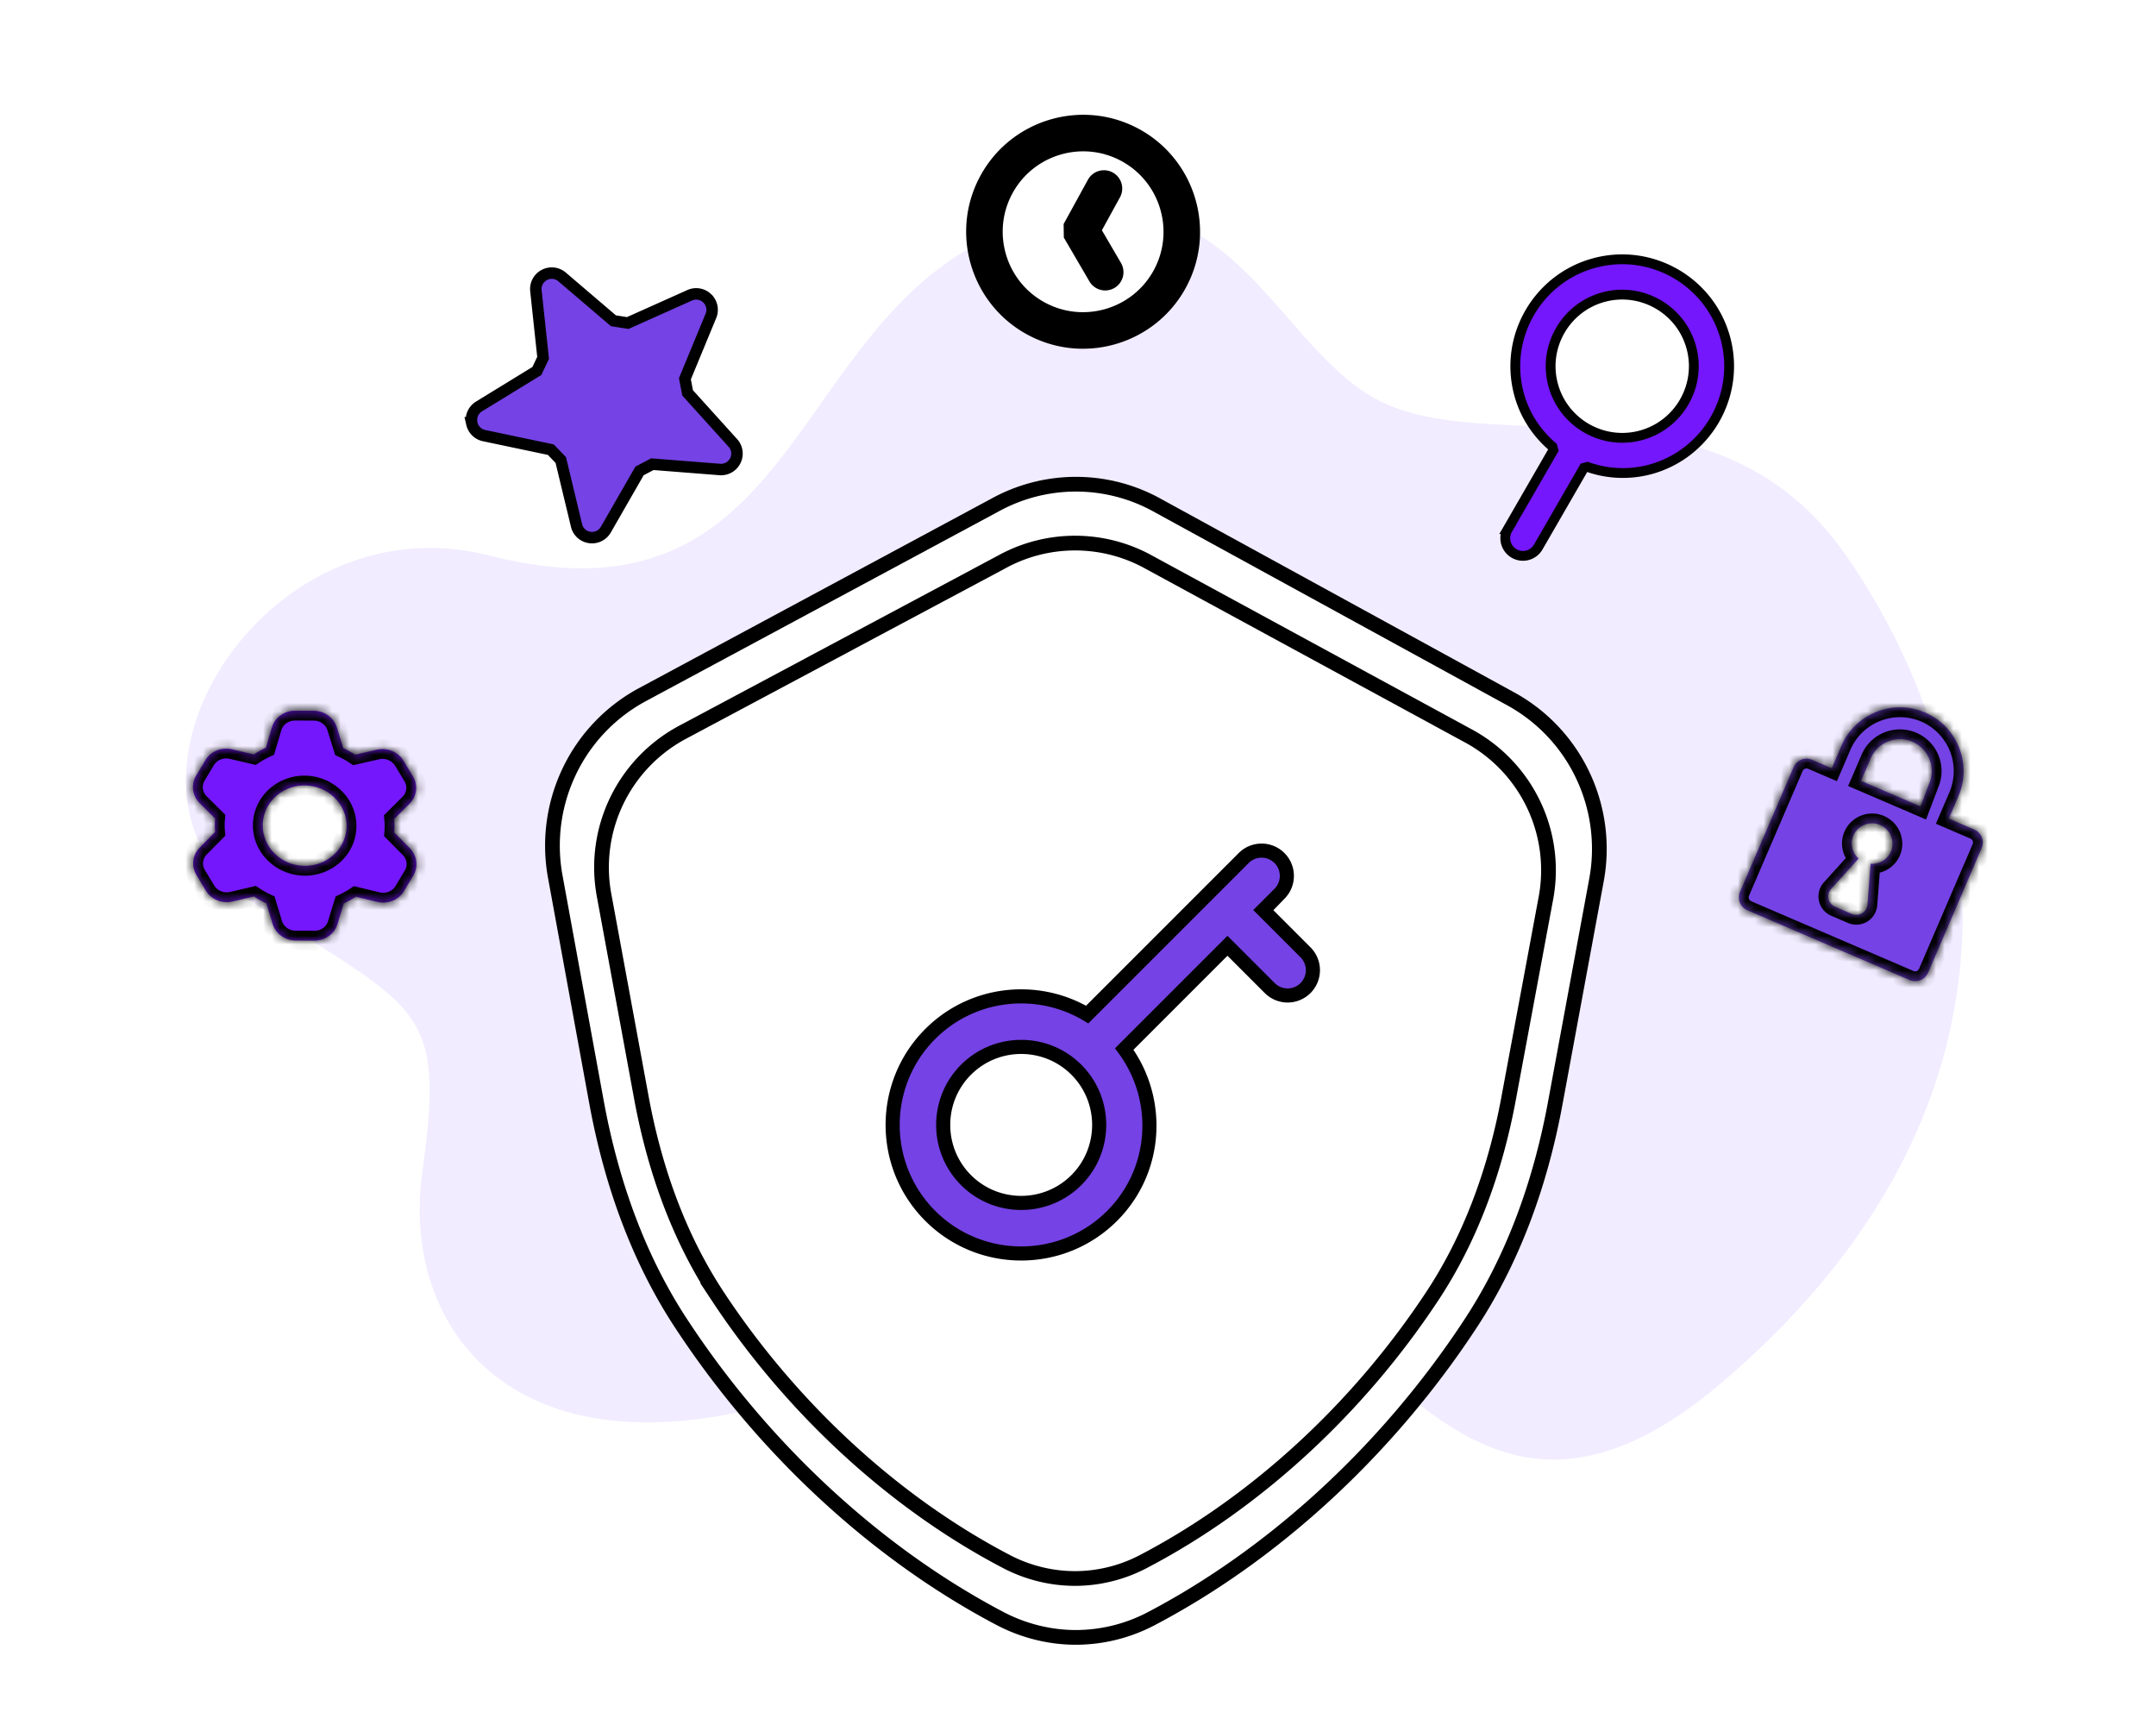 <svg xmlns="http://www.w3.org/2000/svg" width="250" height="200" fill="none"><path fill="#fff" d="M0 0h250v200H0z"/><path fill="#E7DFFF" d="M56.685 64.4c36.793 9.381 34.402-28.217 60.573-37.89 26.172-9.671 30.118 14.729 43.809 20.483 13.691 5.754 38.278-3.537 52.872 17.236 14.594 20.773 26.516 61.25-14.183 95.985-35.814 30.565-43.988-26.944-77.377-19.913-33.73 7.103 10.642 6.281-25.034 19.913-35.677 13.632-51.158-4.777-48.361-24.465 2.797-19.688-.806-18.535-19.913-31.292C9.964 91.7 30.298 57.671 56.685 64.399Z" opacity=".6"/><path fill="#7542E5" stroke="#000" stroke-width="1.991" d="M147.381 76.025 125.246 98.16c-6.973-4.167-16.161-3.257-22.162 2.744-7.08 7.081-7.08 18.6 0 25.68 7.081 7.081 18.6 7.081 25.681 0 6.429-6.429 6.941-16.461 1.71-23.555l14.576-14.576 5.971 5.97a3.571 3.571 0 0 0 5.049-5.048l-5.971-5.971 2.33-2.33a3.57 3.57 0 0 0-5.049-5.049Zm-23.665 45.51c-4.296 4.296-11.287 4.296-15.583 0-4.295-4.295-4.295-11.286 0-15.582 4.296-4.296 11.287-4.296 15.583 0 4.295 4.296 4.295 11.287 0 15.582Z"/><path fill="#fff" stroke="#000" stroke-width="1.707" d="M78.973 153.436c-4.701-7.155-8.01-15.811-9.824-25.752l-4.76-26.026v-.001a19.96 19.96 0 0 1 1.605-12.183 19.8 19.8 0 0 1 8.424-8.897l41.076-22.084.002-.002a19.444 19.444 0 0 1 18.487-.027l.002.002 41.073 22.495.006.003a19.745 19.745 0 0 1 8.46 8.906 19.893 19.893 0 0 1 1.587 12.217v.002l-4.746 25.674v.002c-1.808 9.879-5.123 18.495-9.804 25.63v.001c-9.547 14.573-22.716 26.745-37.079 34.283h-.001a18.844 18.844 0 0 1-8.733 2.163c-2.996 0-6.01-.744-8.717-2.15-14.336-7.518-27.505-19.682-37.058-34.256Z"/><path fill="#fff" stroke="#000" stroke-width="1.707" d="M83.244 150.317v-.001c-4.251-6.421-7.245-14.193-8.886-23.122l-4.312-23.402a17.734 17.734 0 0 1 1.446-10.9 17.777 17.777 0 0 1 7.595-7.96h.001l37.21-19.858.002-.001a17.647 17.647 0 0 1 16.675-.025l.002.002 37.207 20.227.006.002a17.73 17.73 0 0 1 7.628 7.97 17.69 17.69 0 0 1 1.431 10.929l-.001.002-4.299 23.086v.001c-1.636 8.872-4.635 16.608-8.868 23.013h-.001c-8.64 13.093-20.56 24.027-33.558 30.798a17.103 17.103 0 0 1-7.877 1.937 17.24 17.24 0 0 1-7.862-1.925c-12.973-6.753-24.893-17.681-33.54-30.773Z"/><path fill="#7542E5" stroke="#000" stroke-width="1.635" d="m144.245 99.45-18.178 18.178c-5.726-3.423-13.271-2.675-18.199 2.253-5.814 5.814-5.814 15.273 0 21.088 5.815 5.815 15.274 5.815 21.089 0 5.28-5.28 5.7-13.518 1.405-19.344l11.969-11.969 4.904 4.903a2.933 2.933 0 0 0 4.146 0 2.933 2.933 0 0 0 0-4.146l-4.904-4.903 1.914-1.914a2.932 2.932 0 0 0-4.146-4.146Zm-19.434 37.373c-3.528 3.528-9.269 3.528-12.796 0-3.528-3.528-3.528-9.269 0-12.796 3.527-3.528 9.268-3.528 12.796 0 3.527 3.527 3.527 9.268 0 12.796Z"/><path fill="#7542E5" stroke="#000" stroke-width="1.331" d="m64.009 52.281-.142-.147-.2-.043-7.534-1.585h-.002a1.834 1.834 0 0 1-1.436-1.492l-.001-.005a1.83 1.83 0 0 1 .85-1.883l.002-.001 6.54-4.01.17-.104.084-.179.555-1.171.08-.17-.02-.186-.813-7.593v-.001c-.08-.76.302-1.475.974-1.83a1.838 1.838 0 0 1 2.023.197l.037.03 5.81 4.96.143.121.185.03 1.28.202.196.03.18-.08 7.002-3.135a1.83 1.83 0 0 1 2.038.36v.001c.55.532.713 1.328.422 2.03l-2.937 7.103-.077.184.038.196.243 1.258.035.183.124.138 5.122 5.667a1.83 1.83 0 0 1 .285 2.05 1.846 1.846 0 0 1-1.799 1.028l-7.637-.6-.192-.014-.17.09-1.138.6-.17.09-.097.167-3.812 6.639-.001.001a1.843 1.843 0 0 1-1.865.908h-.004a1.83 1.83 0 0 1-1.528-1.39v-.002l-1.784-7.409-.042-.175-.125-.13-.892-.928Z"/><circle cx="35.132" cy="96.39" r="6.788" fill="#fff"/><mask id="a" fill="#fff"><path fill-rule="evenodd" d="m36.47 109.054-2.186-.006a2.886 2.886 0 0 1-1.67-.544 2.7 2.7 0 0 1-1.005-1.393l-.716-2.369a10.842 10.842 0 0 1-1.443-.809l-2.5.59c-.584.135-1.2.086-1.754-.141a2.78 2.78 0 0 1-1.325-1.12l-1.099-1.821a2.599 2.599 0 0 1-.354-1.646c.068-.57.326-1.102.734-1.52l1.798-1.82a8.513 8.513 0 0 1 0-1.555l-1.794-1.781a2.65 2.65 0 0 1-.76-1.528 2.575 2.575 0 0 1 .343-1.656l1.087-1.812c.3-.496.757-.885 1.306-1.11a2.896 2.896 0 0 1 1.744-.14l2.557.596c.451-.299.92-.557 1.4-.777l.7-2.365a2.657 2.657 0 0 1 .996-1.388 2.855 2.855 0 0 1 1.668-.535l2.186.006c1.22.004 2.319.791 2.67 1.916l.75 2.406c.465.217.923.475 1.365.769l2.554-.582a2.92 2.92 0 0 1 1.742.154c.55.228 1.011.619 1.315 1.114l1.1 1.819a2.588 2.588 0 0 1-.397 3.181l-1.78 1.772c.05.518.054 1.039.009 1.556l1.81 1.83c.411.42.672.954.744 1.524a2.577 2.577 0 0 1-.344 1.643l-1.087 1.813c-.3.499-.763.89-1.317 1.114a2.894 2.894 0 0 1-1.755.129l-2.503-.604a10.48 10.48 0 0 1-1.398.786l-.735 2.403c-.17.549-.52 1.03-.999 1.373a2.86 2.86 0 0 1-1.657.528Zm-6.003-13.34c.008 2.572 2.196 4.669 4.876 4.676 2.681.008 4.855-2.077 4.847-4.647-.009-2.57-2.196-4.668-4.877-4.676-2.68-.008-4.855 2.077-4.846 4.648Z" clip-rule="evenodd"/></mask><path fill="#7417FC" fill-rule="evenodd" d="m36.47 109.054-2.186-.006a2.886 2.886 0 0 1-1.67-.544 2.7 2.7 0 0 1-1.005-1.393l-.716-2.369a10.842 10.842 0 0 1-1.443-.809l-2.5.59c-.584.135-1.2.086-1.754-.141a2.78 2.78 0 0 1-1.325-1.12l-1.099-1.821a2.599 2.599 0 0 1-.354-1.646c.068-.57.326-1.102.734-1.52l1.798-1.82a8.513 8.513 0 0 1 0-1.555l-1.794-1.781a2.65 2.65 0 0 1-.76-1.528 2.575 2.575 0 0 1 .343-1.656l1.087-1.812c.3-.496.757-.885 1.306-1.11a2.896 2.896 0 0 1 1.744-.14l2.557.596c.451-.299.92-.557 1.4-.777l.7-2.365a2.657 2.657 0 0 1 .996-1.388 2.855 2.855 0 0 1 1.668-.535l2.186.006c1.22.004 2.319.791 2.67 1.916l.75 2.406c.465.217.923.475 1.365.769l2.554-.582a2.92 2.92 0 0 1 1.742.154c.55.228 1.011.619 1.315 1.114l1.1 1.819a2.588 2.588 0 0 1-.397 3.181l-1.78 1.772c.05.518.054 1.039.009 1.556l1.81 1.83c.411.42.672.954.744 1.524a2.577 2.577 0 0 1-.344 1.643l-1.087 1.813c-.3.499-.763.89-1.317 1.114a2.894 2.894 0 0 1-1.755.129l-2.503-.604a10.48 10.48 0 0 1-1.398.786l-.735 2.403c-.17.549-.52 1.03-.999 1.373a2.86 2.86 0 0 1-1.657.528Zm-6.003-13.34c.008 2.572 2.196 4.669 4.876 4.676 2.681.008 4.855-2.077 4.847-4.647-.009-2.57-2.196-4.668-4.877-4.676-2.68-.008-4.855 2.077-4.846 4.648Z" clip-rule="evenodd"/><path fill="#000" d="M34.284 109.048v1.137h.004l-.004-1.137Zm2.186.006.003 1.137h.005l-.008-1.137Zm-3.857-.55-.664.92.664-.92Zm-1.004-1.393-1.09.323.001.004 1.089-.327Zm-.716-2.369 1.09-.323-.15-.492-.466-.216-.474 1.031Zm-1.443-.809.628-.945-.414-.276-.482.114.268 1.107Zm-2.5.59.265 1.108.004-.001-.268-1.107Zm-1.754-.141-.427 1.052.427-1.052Zm-1.325-1.12-.974.583.003.004.97-.587Zm-1.099-1.821-.976.579.002.004.974-.583Zm-.354-1.646 1.13.142-1.13-.142Zm.734-1.52-.813-.8-.003.003.816.798Zm1.798-1.82.813.802.37-.374-.05-.525-1.133.098Zm0-1.555 1.133.11.049-.534-.383-.38-.8.804Zm-1.794-1.781-.802.802.002.002.8-.804Zm-.76-1.528-1.13.14 1.13-.14Zm.343-1.656-.978-.589-.001.003.979.586Zm1.087-1.812-.976-.593-.002.004.978.589Zm1.306-1.11.438 1.053-.438-1.053Zm1.744-.14.252-1.108-.004-.001-.248 1.108Zm2.557.596-.253 1.107.477.111.408-.269-.632-.95Zm1.4-.777.48 1.034.466-.213.145-.492-1.091-.33Zm.7-2.365-1.09-.333-.002.004 1.092.329Zm.996-1.388.67.923-.67-.923Zm1.668-.535-.003-1.137h-.005l.008 1.137Zm2.186.006.004 1.138-.004-1.138Zm2.67 1.916 1.087-.333-1.087.333Zm.75 2.406-1.086.333.15.483.46.214.477-1.03Zm1.365.769-.627.945.41.273.477-.11-.26-1.108Zm2.554-.582-.252-1.11-.008.001.26 1.11Zm1.742.154-.43 1.05.43-1.05Zm1.315 1.114.974-.583-.004-.007-.97.59Zm1.1 1.819-.974.583.973-.583Zm-.397 3.181.806.809-.806-.809Zm-1.78 1.772-.806-.808-.38.378.053.535 1.133-.105Zm.009 1.556-1.134-.105-.046.526.372.376.808-.797Zm1.81 1.83.81-.793-.003-.003-.807.797Zm.744 1.524 1.13-.136-1.13.136Zm-.344 1.643.978.589.002-.004-.98-.585Zm-1.087 1.813.976.591.002-.002-.978-.589Zm-1.317 1.114.433 1.054-.433-1.054Zm-1.755.129-.26 1.106h.001l.26-1.106Zm-2.503-.604.261-1.105-.484-.117-.413.275.636.947Zm-1.398.786-.486-1.031-.456.212-.147.481 1.089.338Zm-.735 2.403 1.087.342.001-.004-1.088-.338Zm-.999 1.373-.666-.926.666.926Zm-2.784-8.136.004 1.138-.004-1.138Zm-4.876-4.675-1.139-.003 1.139.003Zm9.723.028 1.138.003-1.138-.003Zm-5.902 14.442 2.185.006-.007-2.274-2.186-.007.008 2.275Zm-2.339-.761a4.028 4.028 0 0 0 2.335.761v-2.275a1.741 1.741 0 0 1-1.006-.325l-1.329 1.839Zm-1.429-1.986a3.85 3.85 0 0 0 1.429 1.986l1.329-1.839a1.556 1.556 0 0 1-.581-.8l-2.177.653Zm-.717-2.374.716 2.37 2.18-.646-.717-2.369-2.179.645Zm-.98-.186c.507.338 1.04.637 1.595.895l.95-2.062c-.45-.209-.881-.45-1.29-.723l-1.256 1.89Zm-1.604.752 2.499-.59-.536-2.214-2.5.59.537 2.214Zm-2.45-.196a4.05 4.05 0 0 0 2.446.197l-.529-2.216a1.77 1.77 0 0 1-1.064-.085l-.853 2.104Zm-1.87-1.585a3.934 3.934 0 0 0 1.87 1.585l.853-2.104a1.633 1.633 0 0 1-.78-.656l-1.942 1.175Zm-1.1-1.825 1.098 1.821 1.948-1.166-1.099-1.821-1.948 1.166Zm-.512-2.37a3.738 3.738 0 0 0 .509 2.366l1.952-1.158a1.457 1.457 0 0 1-.2-.924l-2.26-.285Zm1.05-2.176a3.745 3.745 0 0 0-1.05 2.175l2.261.284c.038-.317.182-.62.42-.863l-1.632-1.596Zm1.8-1.824-1.798 1.82 1.626 1.603 1.798-1.82-1.626-1.603Zm-.322-.864a9.65 9.65 0 0 0 .001 1.764l2.268-.196a7.376 7.376 0 0 1-.001-1.348l-2.268-.22Zm-1.459-.867 1.793 1.781 1.6-1.608-1.793-1.781-1.6 1.608Zm-1.09-2.192a3.795 3.795 0 0 0 1.088 2.19l1.605-1.604a1.505 1.505 0 0 1-.435-.867l-2.257.281Zm.494-2.382a3.709 3.709 0 0 0-.493 2.382l2.257-.281a1.442 1.442 0 0 1 .194-.929L21.76 89.35Zm1.088-1.815-1.087 1.812 1.955 1.178 1.087-1.813-1.955-1.177Zm1.847-1.574a3.86 3.86 0 0 0-1.845 1.57l1.951 1.185c.171-.283.438-.514.769-.65l-.875-2.105Zm2.43-.196a4.033 4.033 0 0 0-2.43.196l.875 2.106a1.759 1.759 0 0 1 1.057-.085l.497-2.217Zm2.56.597-2.557-.596-.505 2.215 2.557.596.505-2.215Zm.668-.704a11.51 11.51 0 0 0-1.552.862l1.264 1.9a9.25 9.25 0 0 1 1.247-.693l-.959-2.069Zm.088-1.66-.7 2.366 2.183.658.701-2.365-2.184-.658Zm1.418-1.982a3.786 3.786 0 0 0-1.416 1.979l2.18.666a1.53 1.53 0 0 1 .577-.798l-1.34-1.847Zm2.33-.748c-.837 0-1.654.26-2.33.748l1.34 1.847c.285-.206.638-.32 1.006-.32l-.016-2.275Zm2.19.006-2.185-.006.007 2.274 2.186.007-.008-2.275Zm3.76 2.72c-.507-1.625-2.066-2.715-3.76-2.72l.008 2.275c.747.002 1.385.487 1.58 1.11l2.172-.665Zm.751 2.407-.75-2.407-2.174.665.75 2.407 2.174-.665Zm.905.155c-.49-.325-.997-.61-1.514-.852l-.955 2.059c.412.192.82.421 1.215.684l1.254-1.89Zm1.667-.745-2.553.582.519 2.218 2.553-.582-.519-2.218Zm2.433.213a4.06 4.06 0 0 0-2.425-.214l.503 2.221a1.779 1.779 0 0 1 1.06.093l.862-2.1Zm1.854 1.574a3.943 3.943 0 0 0-1.854-1.574l-.862 2.1c.333.138.603.37.777.654l1.939-1.18Zm1.103 1.826-1.099-1.82-1.947 1.167 1.099 1.82 1.947-1.167Zm-.564 4.573a3.723 3.723 0 0 0 .564-4.574l-1.947 1.168c.344.568.26 1.303-.23 1.79l1.613 1.616Zm-1.78 1.772 1.78-1.772-1.612-1.617-1.78 1.772 1.612 1.617Zm.337.852a9.587 9.587 0 0 0-.01-1.765l-2.266.209c.044.448.046.899.008 1.347l2.268.21Zm1.483.929-1.81-1.83-1.615 1.593 1.81 1.83 1.615-1.593Zm1.066 2.184a3.795 3.795 0 0 0-1.063-2.181l-1.62 1.588c.239.243.385.547.425.864l2.258-.271Zm-.493 2.364a3.71 3.71 0 0 0 .493-2.364l-2.258.271c.04.317-.027.64-.195.923l1.96 1.17Zm-1.09 1.817 1.088-1.813-1.955-1.178-1.087 1.813 1.955 1.178Zm-1.86 1.579a3.855 3.855 0 0 0 1.86-1.577l-1.953-1.182c-.171.284-.44.516-.774.65l.866 2.109Zm-2.448.181a4.02 4.02 0 0 0 2.447-.181l-.866-2.109a1.755 1.755 0 0 1-1.063.078l-.518 2.212Zm-2.505-.604 2.503.604.522-2.211-2.503-.604-.522 2.211Zm-.651.712a11.61 11.61 0 0 0 1.549-.871l-1.273-1.894a9.368 9.368 0 0 1-1.248.702l.972 2.063Zm-.133 1.709.736-2.402-2.178-.677-.735 2.402 2.177.677Zm-1.42 1.961a3.788 3.788 0 0 0 1.42-1.957l-2.176-.684a1.532 1.532 0 0 1-.577.789l1.333 1.852Zm-2.316.739a3.993 3.993 0 0 0 2.316-.739l-1.333-1.852a1.726 1.726 0 0 1-1 .317l.017 2.274ZM35.34 99.253c-2.097-.006-3.729-1.636-3.735-3.535l-2.277-.006c.01 3.242 2.754 5.807 6.019 5.816l-.007-2.275Zm3.711-3.513c.006 1.898-1.615 3.52-3.711 3.513l.007 2.275c3.265.009 5.992-2.54 5.981-5.782l-2.277-.006Zm-3.734-3.536c2.096.006 3.728 1.637 3.734 3.536l2.277.006c-.01-3.242-2.754-5.807-6.019-5.816l.008 2.274Zm-3.712 3.514c-.006-1.899 1.615-3.52 3.712-3.514l-.008-2.274c-3.265-.01-5.991 2.54-5.98 5.782l2.276.006Z" mask="url(#a)"/><ellipse cx="125.5" cy="27" fill="#fff" rx="9.5" ry="10"/><mask id="b" width="38.018" height="38.018" x="106.415" y="7.284" fill="#000" maskUnits="userSpaceOnUse"><path fill="#fff" d="M106.415 7.284h38.018v38.018h-38.018z"/><path fill-rule="evenodd" d="M114.699 20.893c-3.296 6.006-1.091 13.575 4.915 16.872 6.006 3.296 13.575 1.091 16.872-4.915 3.296-6.006 1.091-13.575-4.915-16.872-6.006-3.296-13.575-1.091-16.872 4.915Zm1.72.944c2.776-5.058 9.15-6.914 14.208-4.139 5.058 2.776 6.915 9.15 4.139 14.208s-9.15 6.915-14.208 4.139-6.915-9.15-4.139-14.208Zm10.888 10.216a.978.978 0 0 0 1.341.35.98.98 0 0 0 .353-1.342l-2.538-4.346 2.407-4.386a.982.982 0 0 0-1.72-.943l-2.675 4.873.013.968 2.819 4.826Z" clip-rule="evenodd"/></mask><path fill="#7542E5" fill-rule="evenodd" d="M114.699 20.893c-3.296 6.006-1.091 13.575 4.915 16.872 6.006 3.296 13.575 1.091 16.872-4.915 3.296-6.006 1.091-13.575-4.915-16.872-6.006-3.296-13.575-1.091-16.872 4.915Zm1.72.944c2.776-5.058 9.15-6.914 14.208-4.139 5.058 2.776 6.915 9.15 4.139 14.208s-9.15 6.915-14.208 4.139-6.915-9.15-4.139-14.208Zm10.888 10.216a.978.978 0 0 0 1.341.35.98.98 0 0 0 .353-1.342l-2.538-4.346 2.407-4.386a.982.982 0 0 0-1.72-.943l-2.675 4.873.013.968 2.819 4.826Z" clip-rule="evenodd"/><path fill="#000" d="m127.307 32.053.982-.574-.982.574Zm1.341.35-.571-.984-.005.003.576.981Zm.353-1.342.984-.571-.001-.002-.983.573Zm-2.538-4.346-.998-.547-.31.565.325.556.983-.574Zm.687-5.33-.998-.547.998.548Zm-2.675 4.874-.997-.548-.145.263.004.3 1.138-.015Zm.013.968-1.137.015.004.3.151.259.982-.574Zm-4.327 9.54c-5.455-2.994-7.458-9.871-4.464-15.326l-1.995-1.095c-3.599 6.557-1.193 14.818 5.364 18.416l1.095-1.995Zm15.327-4.464c-2.994 5.455-9.871 7.458-15.327 4.464l-1.095 1.995c6.558 3.6 14.818 1.193 18.417-5.364l-1.995-1.095Zm-4.465-15.327c5.456 2.994 7.459 9.871 4.465 15.327l1.995 1.095c3.599-6.558 1.192-14.818-5.365-18.417l-1.095 1.995Zm-15.326 4.465c2.994-5.456 9.871-7.459 15.326-4.465l1.095-1.995c-6.557-3.599-14.818-1.192-18.416 5.365l1.995 1.095Zm15.477-4.74c-5.608-3.078-12.674-1.02-15.752 4.589l1.995 1.095c2.473-4.507 8.156-6.163 12.662-3.689l1.095-1.995Zm4.589 15.753c3.078-5.61 1.02-12.675-4.589-15.753l-1.095 1.995c4.507 2.473 6.163 8.156 3.689 12.663l1.995 1.095Zm-15.753 4.588c5.609 3.079 12.675 1.02 15.753-4.588l-1.995-1.095c-2.473 4.507-8.156 6.162-12.663 3.688l-1.095 1.995Zm-4.588-15.752c-3.079 5.608-1.02 12.674 4.588 15.752l1.095-1.995c-4.507-2.473-6.162-8.155-3.688-12.662l-1.995-1.095Zm12.807 10.13a.16.16 0 0 1 .06.06l-1.965 1.147c.201.345.488.611.81.787l1.095-1.995Zm-.157.002a.16.16 0 0 1 .157-.003l-1.095 1.995a2.116 2.116 0 0 0 2.091-.03l-1.153-1.962Zm-.055.211a.158.158 0 0 1 .06-.214l1.143 1.968a2.118 2.118 0 0 0 .765-2.897l-1.968 1.143Zm-2.537-4.344 2.539 4.346 1.965-1.148-2.539-4.345-1.965 1.147Zm2.392-5.507-2.407 4.386 1.995 1.095 2.407-4.386-1.995-1.095Zm.062.213a.157.157 0 0 1-.062-.213l1.995 1.095a2.119 2.119 0 0 0-.838-2.877l-1.095 1.995Zm.213-.062a.156.156 0 0 1-.213.062L129.029 20a2.12 2.12 0 0 0-2.877.838l1.995 1.095Zm-2.674 4.873 2.674-4.873-1.995-1.095-2.674 4.873 1.995 1.095Zm.153.405-.013-.968-2.276.031.014.968 2.275-.03Zm2.663 4.268-2.818-4.826-1.965 1.148 2.818 4.826 1.965-1.148Z" mask="url(#b)"/><path fill="#fff" d="M214.755 93.622c-.696-.035-1.291.015-1.929.074-.191-.002-.355.042-.573.02-.271-.027-.409-.002-.658.022-.099.01-.243.225-.278.294-.106.21-.134.487-.159.716-.084.768.038 1.577.262 2.374.121.43.17.827.068 1.228-.138.544-.385 1.105-.983 1.457-.947.558-1.889 1.127-2.528 1.861-.398.456-.632 1.187-.432 1.788.334 1.001 1.805 1.738 2.969 2.442.743.45 1.623.747 2.468 1.092.635.26 1.289.486 1.93.736.42.164.817.334 1.267.44 1.103.26 3.059.488 3.499-.243.514-.855.99-1.745 1.384-2.64.036-.082.12-.006.133-.06.027-.115-.03-.267-.068-.387-.345-1.095-1.232-2.15-1.905-3.216-.241-.382-.06-.207.306-.325.473-.151.899-.35 1.346-.525.58-.229 1.265-.527 1.977-.619.345-.044.46-.066.648-.303.302-.382.563-.866.531-1.34-.073-1.073-1.248-2.31-2.579-3.136-1.339-.831-2.793-1.384-4.473-1.569a38.581 38.581 0 0 0-2.223-.18Z"/><mask id="c" fill="#fff"><path fill-rule="evenodd" d="M221.763 86.004a3.697 3.697 0 0 0-4.851 1.934l-1.116 2.595 6.898 2.966 1.003-2.644a3.697 3.697 0 0 0-1.934-4.85Zm4.21 8.904 1.116-2.595c1.608-3.74-.127-8.092-3.868-9.7-3.741-1.609-8.093.125-9.701 3.867l-1.116 2.595-2.281-.98a1.63 1.63 0 0 0-1.786.33c-.154.15-.277.328-.362.525l-6.209 14.443a1.632 1.632 0 0 0 .857 2.147l18.803 8.085a1.635 1.635 0 0 0 2.148-.857l6.209-14.442a1.633 1.633 0 0 0-.856-2.148l-2.954-1.27Zm-9.067 5.232a2.353 2.353 0 0 0 2.354-1.412 2.358 2.358 0 0 0-3.041-3.104 2.358 2.358 0 0 0-1.297 1.24 2.355 2.355 0 0 0 .595 2.68l-3.184 3.52a1.295 1.295 0 0 0 .449 2.059l1.957.842a1.296 1.296 0 0 0 1.803-1.091l.364-4.734Z" clip-rule="evenodd"/></mask><path fill="#7542E5" fill-rule="evenodd" d="M221.763 86.004a3.697 3.697 0 0 0-4.851 1.934l-1.116 2.595 6.898 2.966 1.003-2.644a3.697 3.697 0 0 0-1.934-4.85Zm4.21 8.904 1.116-2.595c1.608-3.74-.127-8.092-3.868-9.7-3.741-1.609-8.093.125-9.701 3.867l-1.116 2.595-2.281-.98a1.63 1.63 0 0 0-1.786.33c-.154.15-.277.328-.362.525l-6.209 14.443a1.632 1.632 0 0 0 .857 2.147l18.803 8.085a1.635 1.635 0 0 0 2.148-.857l6.209-14.442a1.633 1.633 0 0 0-.856-2.148l-2.954-1.27Zm-9.067 5.232a2.353 2.353 0 0 0 2.354-1.412 2.358 2.358 0 0 0-3.041-3.104 2.358 2.358 0 0 0-1.297 1.24 2.355 2.355 0 0 0 .595 2.68l-3.184 3.52a1.295 1.295 0 0 0 .449 2.059l1.957.842a1.296 1.296 0 0 0 1.803-1.091l.364-4.734Z" clip-rule="evenodd"/><path fill="#000" d="m216.912 87.938-1.045-.45 1.045.45Zm-1.116 2.595-1.045-.45-.45 1.046 1.046.45.449-1.046Zm6.898 2.966-.449 1.045 1.092.47.421-1.112-1.064-.403Zm1.003-2.644-1.046-.45-.01.023-.009.024 1.065.403Zm2.276 4.053-1.045-.449-.45 1.045 1.046.45.449-1.046Zm1.116-2.595-1.046-.45 1.046.45Zm-14.685-3.238-.449 1.045 1.045.45.449-1.046-1.045-.45Zm-2.281-.98-.449 1.044.449-1.045Zm-.624-.134.015-1.138-.015 1.138Zm-.627.116.421 1.057-.421-1.057Zm-.535.348-.794-.816.794.816Zm-.362.525 1.046.45-1.046-.45Zm-6.209 14.443 1.045.449-1.045-.449Zm-.133.624 1.138.015-1.138-.015Zm.464 1.162.815-.794-.815.794Zm.526.361.449-1.045-.449 1.045Zm18.803 8.085.45-1.046-.45 1.046Zm.624.132.015-1.137-.015 1.137Zm.628-.116-.422-1.057.422 1.057Zm.896-.873-1.046-.449 1.046.449Zm6.209-14.442-1.045-.45 1.045.45Zm.133-.624 1.138.015-1.138-.015Zm-.116-.627 1.057-.422-1.057.422Zm-.347-.535-.816.794.816-.794Zm-.526-.362-.45 1.046h.001l.449-1.046Zm-12.021 3.962.089-1.134-1.136-.09-.088 1.137 1.135.087Zm2.354-1.412 1.046.45.003-.007.002-.006-1.051-.437Zm-4.338-1.865-1.04-.462-.003.006-.002.007 1.045.45Zm.595 2.68.844.764.765-.846-.847-.763-.762.845Zm-3.184 3.521-.844-.763.844.763Zm4.209 1.81 1.134.087-1.134-.087Zm1.415-16.486a2.559 2.559 0 0 1 3.356-1.338l.899-2.091a4.834 4.834 0 0 0-6.345 2.53l2.09.898Zm-1.115 2.594 1.115-2.594-2.09-.9-1.116 2.596 2.091.898Zm-1.495.597 6.898 2.965.899-2.09-6.898-2.966-.899 2.09Zm7.285-1.127-1.002 2.644 2.128.806 1.003-2.644-2.129-.806Zm-1.319-3.402a2.559 2.559 0 0 1 1.338 3.355l2.091.9a4.835 4.835 0 0 0-2.53-6.346l-.899 2.09Zm5.705 8.308 1.116-2.595-2.091-.9-1.115 2.596 2.09.899Zm1.116-2.595c1.857-4.319-.145-9.34-4.464-11.196l-.899 2.091a6.255 6.255 0 0 1 3.272 8.206l2.091.899Zm-4.464-11.196c-4.318-1.856-9.339.145-11.196 4.463l2.091.899a6.254 6.254 0 0 1 8.206-3.271l.899-2.09Zm-11.196 4.463-1.115 2.595 2.09.9 1.116-2.596-2.091-.899Zm-2.8 3.11 2.281.98.898-2.09-2.28-.981-.899 2.09Zm-.19-.041a.5.5 0 0 1 .19.04l.899-2.09a2.775 2.775 0 0 0-1.059-.226l-.03 2.276Zm-.191.035a.501.501 0 0 1 .191-.035l.03-2.276a2.777 2.777 0 0 0-1.064.197l.843 2.114Zm-.162.106a.494.494 0 0 1 .162-.106l-.843-2.114a2.774 2.774 0 0 0-.907.59l1.588 1.63Zm-.11.16a.481.481 0 0 1 .11-.16l-1.588-1.63a2.775 2.775 0 0 0-.613.891l2.091.899Zm-6.21 14.442 6.21-14.442-2.091-.899-6.209 14.442 2.09.899Zm-.04.19a.513.513 0 0 1 .04-.19l-2.09-.899a2.775 2.775 0 0 0-.226 1.059l2.276.03Zm.035.19a.493.493 0 0 1-.035-.19l-2.276-.03a2.8 2.8 0 0 0 .197 1.063l2.114-.843Zm.106.163a.504.504 0 0 1-.106-.163l-2.114.843c.135.339.336.647.59.908l1.63-1.588Zm.16.11a.492.492 0 0 1-.16-.11l-1.63 1.588c.254.261.557.469.891.613l.899-2.091Zm18.804 8.084-18.804-8.084-.899 2.091 18.804 8.084.899-2.091Zm.189.041a.494.494 0 0 1-.189-.041l-.899 2.091c.334.144.694.22 1.058.225l.03-2.275Zm.191-.036a.48.48 0 0 1-.191.036l-.03 2.275c.364.005.726-.062 1.064-.197l-.843-2.114Zm.163-.105a.501.501 0 0 1-.163.105l.843 2.114c.338-.135.647-.335.908-.589l-1.588-1.63Zm.109-.16a.5.5 0 0 1-.109.16l1.588 1.63c.261-.254.469-.557.612-.892l-2.091-.898Zm6.21-14.443-6.21 14.443 2.091.899 6.209-14.443-2.09-.899Zm.04-.19a.494.494 0 0 1-.04.19l2.09.9c.144-.335.221-.695.226-1.059l-2.276-.03Zm-.035-.19c.024.06.036.125.035.19l2.276.031a2.768 2.768 0 0 0-.197-1.064l-2.114.843Zm-.106-.162a.487.487 0 0 1 .106.162l2.114-.843a2.776 2.776 0 0 0-.589-.907l-1.631 1.588Zm-.159-.11c.06.026.114.063.159.11l1.631-1.588a2.767 2.767 0 0 0-.892-.613l-.898 2.09Zm-2.954-1.27 2.953 1.27.899-2.091-2.954-1.27-.898 2.09Zm-8.708 5.321a3.494 3.494 0 0 0 3.49-2.097l-2.091-.899a1.216 1.216 0 0 1-1.22.727l-.179 2.269Zm3.495-2.11a3.5 3.5 0 0 0 .011-2.658l-2.109.856c.121.298.12.632-.004.93l2.102.872Zm.011-2.658a3.5 3.5 0 0 0-1.86-1.899l-.899 2.091c.295.127.529.366.65.664l2.109-.856Zm-1.86-1.899a3.5 3.5 0 0 0-2.658-.044l.829 2.12c.3-.118.634-.112.93.015l.899-2.09Zm-2.658-.044a3.5 3.5 0 0 0-1.922 1.837l2.08.925c.13-.294.372-.525.671-.642l-.829-2.12Zm-1.927 1.85a3.494 3.494 0 0 0 .878 3.975l1.524-1.69c-.386-.349-.52-.901-.312-1.386l-2.09-.9Zm.796 2.366-3.184 3.521 1.688 1.526 3.184-3.52-1.688-1.527Zm-3.184 3.521a2.433 2.433 0 0 0 .843 3.868l.899-2.091a.158.158 0 0 1-.054-.251l-1.688-1.526Zm.843 3.868 1.957.841.899-2.091-1.957-.841-.899 2.091Zm1.957.841a2.433 2.433 0 0 0 3.387-2.049l-2.269-.175a.157.157 0 0 1-.219.133l-.899 2.091Zm3.387-2.049.364-4.733-2.269-.175-.364 4.733 2.269.175Z" mask="url(#c)"/><circle cx="187.803" cy="42.648" r="10.241" fill="#fff"/><path fill="#7417FC" stroke="#000" stroke-width="1.138" d="m178.381 63.4 5.286-9.157.408-.11c2.325.829 4.848.934 7.238.302h.001c6.604-1.77 10.535-8.578 8.765-15.182-1.769-6.604-8.578-10.535-15.181-8.765-6.604 1.769-10.535 8.578-8.766 15.181.667 2.487 2.069 4.559 3.882 6.114l.108.412-5.284 9.153a2.04 2.04 0 0 0 .125 2.289 2.047 2.047 0 0 0 3.418-.237Zm7.576-28.957c4.421-1.185 8.983 1.45 10.167 5.87 1.185 4.42-1.449 8.982-5.87 10.166-4.42 1.185-8.982-1.45-10.166-5.87-1.185-4.42 1.449-8.982 5.869-10.166Z"/></svg>
